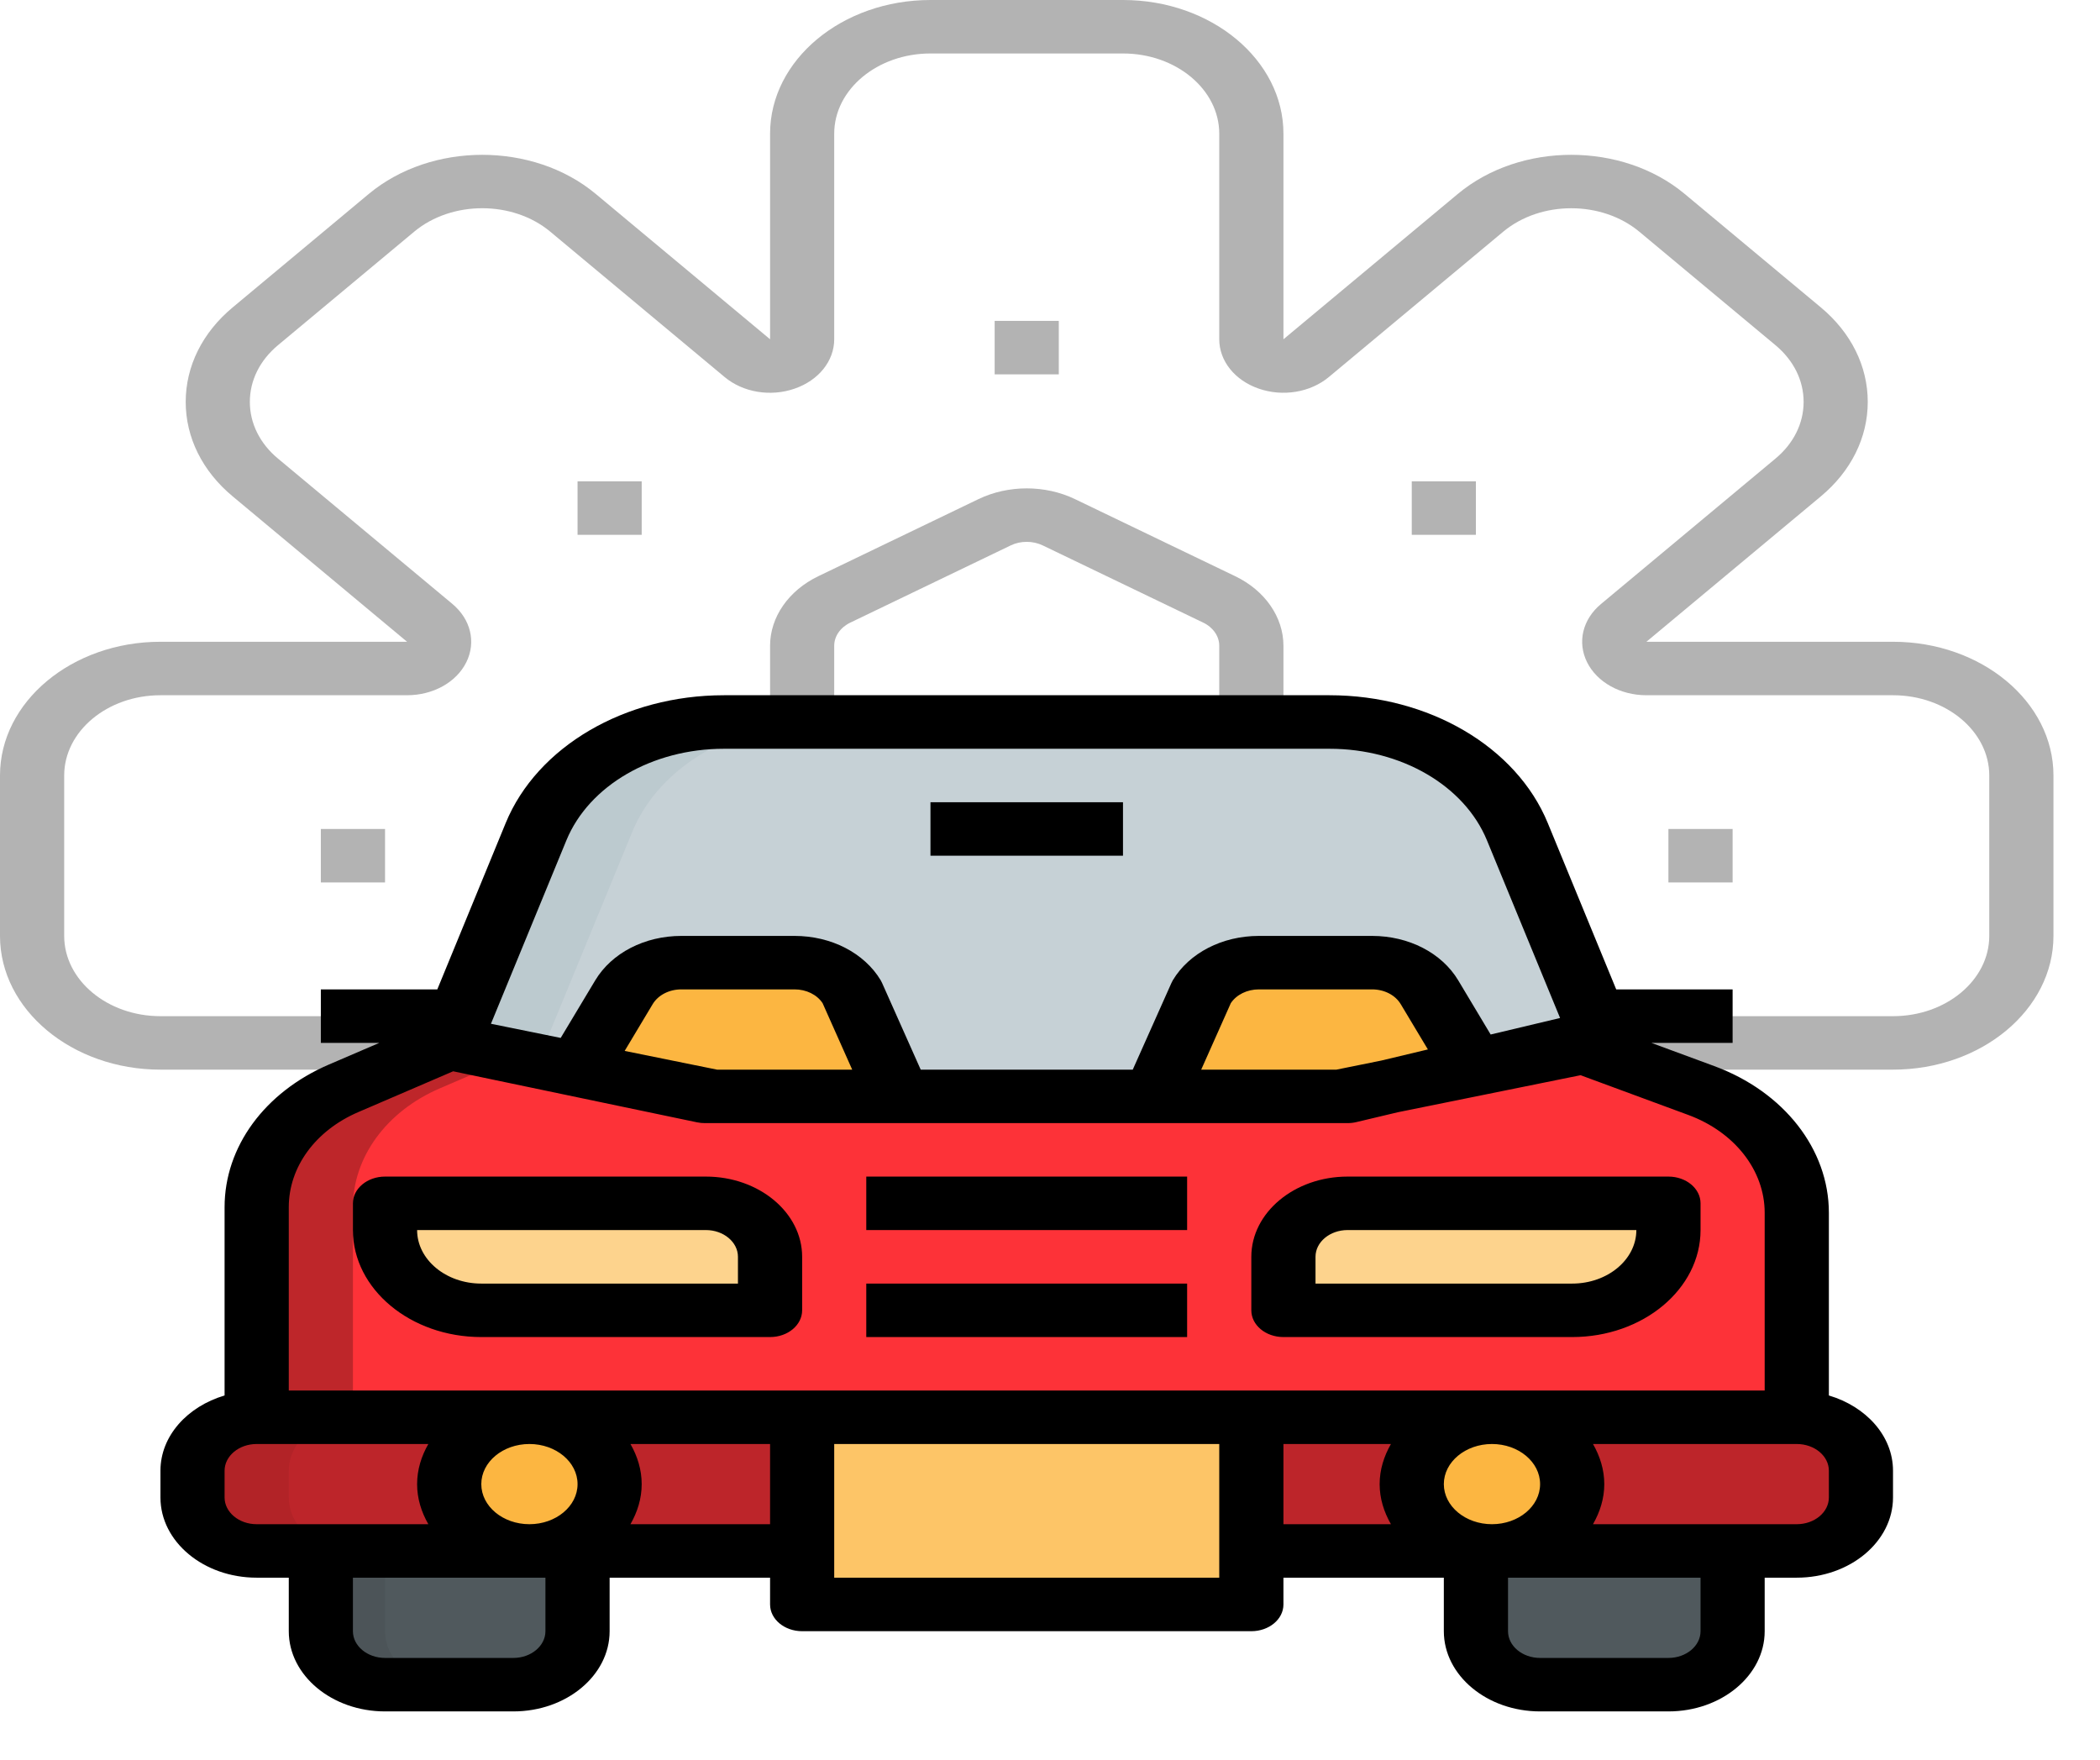 <svg width="37" height="31" viewBox="0 0 37 31" fill="none" xmlns="http://www.w3.org/2000/svg">
<g clip-path="url(#clip0)">
<path d="M31.657 27.323H4.522C3.898 27.323 3.392 26.902 3.392 26.381V25.91C3.392 25.39 3.898 24.968 4.522 24.968H31.657C32.282 24.968 32.788 25.39 32.788 25.91V26.381C32.788 26.902 32.282 27.323 31.657 27.323Z" fill="#BD252A"/>
<g opacity="0.5">
<path opacity="0.5" d="M5.088 26.381V25.91C5.088 25.39 5.594 24.968 6.218 24.968H4.522C3.898 24.968 3.392 25.39 3.392 25.91V26.381C3.392 26.902 3.898 27.323 4.522 27.323H6.218C5.594 27.323 5.088 26.902 5.088 26.381Z" fill="#8E1C20"/>
</g>
<path d="M33.353 18.844H27.7V17.902H33.353C34.288 17.902 35.049 17.267 35.049 16.488V13.662C35.049 12.883 34.288 12.248 33.353 12.248H29.008C28.549 12.248 28.139 12.02 27.963 11.667C27.787 11.314 27.883 10.911 28.209 10.64L31.282 8.079C31.602 7.813 31.778 7.458 31.778 7.08C31.778 6.702 31.602 6.348 31.282 6.081L28.883 4.082C28.221 3.531 27.146 3.531 26.485 4.082L23.412 6.643C23.087 6.913 22.604 6.994 22.179 6.847C21.756 6.701 21.482 6.359 21.482 5.977V2.355C21.482 1.576 20.721 0.942 19.786 0.942H16.394C15.459 0.942 14.698 1.576 14.698 2.355V5.977C14.698 6.359 14.424 6.701 14 6.847C13.577 6.994 13.093 6.914 12.768 6.643L9.696 4.082C9.034 3.53 7.958 3.531 7.297 4.082L4.898 6.081C4.578 6.348 4.402 6.702 4.402 7.08C4.402 7.458 4.578 7.813 4.898 8.079L7.971 10.64C8.295 10.911 8.391 11.314 8.216 11.667C8.041 12.02 7.631 12.248 7.172 12.248H2.827C1.892 12.248 1.131 12.883 1.131 13.662V16.488C1.131 17.267 1.892 17.902 2.827 17.902H8.48V18.844H2.827C1.268 18.844 -3.05176e-05 17.787 -3.05176e-05 16.488V13.662C-3.05176e-05 12.363 1.268 11.306 2.827 11.306H7.172L4.1 8.745C3.566 8.301 3.272 7.709 3.272 7.08C3.272 6.451 3.566 5.859 4.1 5.415L6.498 3.416C7.601 2.498 9.394 2.498 10.496 3.416L13.568 5.977V2.355C13.568 1.057 14.835 0 16.394 0H19.786C21.345 0 22.613 1.057 22.613 2.355V5.977L25.686 3.416C26.787 2.498 28.581 2.498 29.682 3.416L32.081 5.415C32.614 5.859 32.908 6.451 32.908 7.08C32.908 7.709 32.614 8.301 32.081 8.745L29.008 11.306H33.353C34.912 11.306 36.18 12.363 36.18 13.662V16.488C36.18 17.787 34.912 18.844 33.353 18.844Z" fill="#B3B3B3"/>
<path d="M22.613 12.72H21.482V11.376C21.482 11.209 21.374 11.052 21.2 10.969L18.373 9.609C18.198 9.525 17.981 9.524 17.807 9.609L14.981 10.969C14.806 11.053 14.698 11.209 14.698 11.376V12.72H13.568V11.376C13.568 10.873 13.893 10.404 14.416 10.152L17.242 8.792C17.765 8.541 18.415 8.541 18.938 8.792L21.765 10.152C22.287 10.403 22.613 10.872 22.613 11.376V12.72Z" fill="#B3B3B3"/>
<path d="M18.655 5.653H17.525V6.595H18.655V5.653Z" fill="#B3B3B3"/>
<path d="M26.004 8.48H24.874V9.422H26.004V8.48Z" fill="#B3B3B3"/>
<path d="M11.306 8.48H10.176V9.422H11.306V8.48Z" fill="#B3B3B3"/>
<path d="M30.527 14.604H29.396V15.546H30.527V14.604Z" fill="#B3B3B3"/>
<path d="M6.784 14.604H5.653V15.546H6.784V14.604Z" fill="#B3B3B3"/>
<path d="M7.914 18.373L12.566 19.315H23.614L28.266 18.373L26.735 14.652C26.26 13.498 24.927 12.72 23.425 12.72H12.755C11.253 12.72 9.919 13.498 9.445 14.652L7.914 18.373Z" fill="#C6D1D6"/>
<path d="M7.914 18.373L12.566 19.315H23.614L28.266 18.373L26.735 14.652C26.26 13.498 24.927 12.72 23.425 12.72H12.755C11.253 12.72 9.919 13.498 9.445 14.652L7.914 18.373Z" fill="#C6D1D6"/>
<g opacity="0.5">
<path opacity="0.5" d="M11.141 14.652C11.616 13.498 12.949 12.72 14.451 12.72H12.755C11.254 12.72 9.92 13.498 9.445 14.652L7.914 18.373L12.566 19.315H14.262L9.61 18.373L11.141 14.652Z" fill="#A0B2BA"/>
</g>
<path d="M10.176 18.846L10.994 17.48C11.185 17.161 11.577 16.959 12.005 16.959H13.999C14.428 16.959 14.819 17.161 15.011 17.48L15.829 19.315" fill="#FCB641"/>
<path d="M26.004 18.846L25.186 17.48C24.995 17.161 24.603 16.959 24.174 16.959H22.181C21.752 16.959 21.361 17.161 21.169 17.48L20.351 19.315" fill="#FCB641"/>
<path d="M14.133 24.968H4.522V21.267C4.522 20.385 5.113 19.578 6.052 19.174L7.914 18.373L12.419 19.315H23.743L27.7 18.373L29.974 19.211C30.998 19.589 31.657 20.433 31.657 21.366V24.968H22.047" fill="#FD3238"/>
<path d="M7.748 19.174L9.056 18.611L7.914 18.373L6.052 19.174C5.113 19.578 4.522 20.386 4.522 21.267V24.968H6.218V21.267C6.218 20.386 6.809 19.578 7.748 19.174Z" fill="#BE262A"/>
<path d="M9.045 29.679H6.784C6.159 29.679 5.653 29.257 5.653 28.737V27.323H10.176V28.737C10.176 29.257 9.67 29.679 9.045 29.679Z" fill="#50595D"/>
<g opacity="0.5">
<path opacity="0.5" d="M6.784 28.737V27.323H5.653V28.737C5.653 29.257 6.159 29.679 6.784 29.679H7.914C7.29 29.679 6.784 29.257 6.784 28.737Z" fill="#414547"/>
</g>
<path d="M29.396 29.679H27.135C26.51 29.679 26.004 29.257 26.004 28.737V27.323H30.527V28.737C30.527 29.257 30.021 29.679 29.396 29.679Z" fill="#50595D"/>
<path d="M27.7 23.084H22.613V22.141C22.613 21.621 23.118 21.199 23.743 21.199H29.396V21.67C29.396 22.451 28.637 23.084 27.7 23.084Z" fill="#FDD38D"/>
<path d="M27.7 23.555H22.613C22.3 23.555 22.047 23.344 22.047 23.084V22.141C22.047 21.362 22.808 20.728 23.743 20.728H29.396C29.709 20.728 29.962 20.939 29.962 21.199V21.67C29.962 22.71 28.947 23.555 27.7 23.555ZM23.178 22.613H27.7C28.324 22.613 28.831 22.19 28.831 21.67H23.743C23.431 21.67 23.178 21.881 23.178 22.141V22.613Z" fill="black"/>
<path d="M8.48 23.084H13.568V22.141C13.568 21.621 13.062 21.199 12.437 21.199H6.784V21.67C6.784 22.451 7.543 23.084 8.48 23.084Z" fill="#FDD38D"/>
<path d="M13.568 23.555H8.48C7.233 23.555 6.218 22.71 6.218 21.67V21.199C6.218 20.939 6.472 20.728 6.784 20.728H12.437C13.372 20.728 14.133 21.362 14.133 22.141V23.084C14.133 23.344 13.88 23.555 13.568 23.555ZM7.349 21.67C7.349 22.19 7.856 22.613 8.48 22.613H13.002V22.141C13.002 21.881 12.748 21.67 12.437 21.67H7.349Z" fill="black"/>
<path d="M9.328 27.323C10.108 27.323 10.741 26.796 10.741 26.146C10.741 25.495 10.108 24.968 9.328 24.968C8.547 24.968 7.914 25.495 7.914 26.146C7.914 26.796 8.547 27.323 9.328 27.323Z" fill="#FCB641"/>
<path d="M26.287 27.323C27.067 27.323 27.7 26.796 27.7 26.146C27.7 25.495 27.067 24.968 26.287 24.968C25.506 24.968 24.874 25.495 24.874 26.146C24.874 26.796 25.506 27.323 26.287 27.323Z" fill="#FCB641"/>
<path d="M22.047 24.968H14.133V28.266H22.047V24.968Z" fill="#FDC567"/>
<path d="M20.916 20.728H15.263V21.67H20.916V20.728Z" fill="black"/>
<path d="M20.916 22.613H15.263V23.555H20.916V22.613Z" fill="black"/>
<path d="M19.786 14.133H16.394V15.075H19.786V14.133Z" fill="black"/>
<path d="M32.223 24.584V21.365C32.223 20.247 31.43 19.233 30.203 18.781L29.097 18.373H30.527V17.43H28.476L27.27 14.499C26.716 13.153 25.171 12.248 23.425 12.248H12.755C11.009 12.248 9.464 13.153 8.91 14.499L7.705 17.43H5.653V18.373H6.682L5.793 18.755C4.661 19.242 3.957 20.205 3.957 21.267V24.584C3.301 24.779 2.827 25.297 2.827 25.91V26.381C2.827 27.16 3.587 27.794 4.522 27.794H5.088V28.737C5.088 29.516 5.849 30.15 6.784 30.15H9.045C9.98 30.15 10.741 29.516 10.741 28.737V27.794H13.568V28.266C13.568 28.526 13.821 28.737 14.133 28.737H22.047C22.36 28.737 22.613 28.526 22.613 28.266V27.794H25.439V28.737C25.439 29.516 26.2 30.15 27.135 30.15H29.396C30.331 30.15 31.092 29.516 31.092 28.737V27.794H31.657C32.593 27.794 33.353 27.16 33.353 26.381V25.91C33.353 25.297 32.879 24.779 32.223 24.584ZM23.546 18.844H21.164L21.686 17.672C21.787 17.522 21.974 17.43 22.181 17.43H24.174C24.39 17.43 24.584 17.53 24.68 17.691L25.158 18.488L24.337 18.684L23.546 18.844ZM9.979 14.805C10.377 13.839 11.492 13.191 12.755 13.191H23.425C24.687 13.191 25.802 13.839 26.199 14.805L27.487 17.934L26.264 18.225L25.692 17.27C25.403 16.788 24.821 16.488 24.175 16.488H22.181C21.534 16.488 20.953 16.788 20.664 17.269C20.655 17.284 20.647 17.3 20.64 17.316L19.958 18.844H16.222L15.541 17.316C15.534 17.3 15.526 17.285 15.517 17.269C15.227 16.788 14.646 16.488 13.999 16.488H12.005C11.359 16.488 10.778 16.788 10.488 17.27L9.879 18.285L8.65 18.036L9.979 14.805ZM11.006 18.514L11.499 17.691C11.596 17.53 11.79 17.43 12.005 17.43H13.999C14.206 17.43 14.393 17.522 14.493 17.672L15.015 18.844H12.634L11.006 18.514ZM3.957 26.381V25.91C3.957 25.65 4.211 25.439 4.522 25.439H7.547C7.424 25.654 7.349 25.892 7.349 26.146C7.349 26.4 7.424 26.637 7.547 26.852H5.653H4.522C4.211 26.852 3.957 26.641 3.957 26.381ZM10.176 26.146C10.176 26.535 9.795 26.852 9.328 26.852C8.86 26.852 8.48 26.535 8.48 26.146C8.48 25.756 8.86 25.439 9.328 25.439C9.795 25.439 10.176 25.756 10.176 26.146ZM9.61 28.737C9.61 28.997 9.356 29.208 9.045 29.208H6.784C6.472 29.208 6.218 28.997 6.218 28.737V27.794H9.61V28.737ZM11.108 26.852C11.231 26.637 11.306 26.4 11.306 26.146C11.306 25.892 11.231 25.654 11.108 25.439H13.568V26.852H11.108ZM21.482 27.794H14.698V25.439H21.482V27.794ZM14.133 24.497H5.088V21.267C5.088 20.559 5.557 19.917 6.312 19.592L7.984 18.873L12.281 19.772C12.327 19.782 12.373 19.786 12.419 19.786H12.566H23.614H23.743C23.796 19.786 23.848 19.78 23.898 19.768L24.626 19.595L27.848 18.942L29.746 19.642C30.564 19.944 31.092 20.62 31.092 21.366V24.497H22.047H14.133ZM27.135 26.146C27.135 26.535 26.755 26.852 26.287 26.852C25.82 26.852 25.439 26.535 25.439 26.146C25.439 25.756 25.82 25.439 26.287 25.439C26.755 25.439 27.135 25.756 27.135 26.146ZM22.613 25.439H24.507C24.384 25.654 24.308 25.892 24.308 26.146C24.308 26.4 24.384 26.637 24.507 26.852H22.613V25.439ZM29.962 28.737C29.962 28.997 29.708 29.208 29.396 29.208H27.135C26.823 29.208 26.57 28.997 26.57 28.737V27.794H29.962V28.737ZM32.223 26.381C32.223 26.641 31.97 26.852 31.657 26.852H30.527H28.067C28.19 26.637 28.266 26.4 28.266 26.146C28.266 25.892 28.19 25.654 28.067 25.439H31.657C31.97 25.439 32.223 25.65 32.223 25.91V26.381Z" fill="black"/>
</g>
<defs>
<clipPath id="clip0">
<rect width="36.18" height="30.15" fill="white"/>
</clipPath>
</defs>
</svg>
